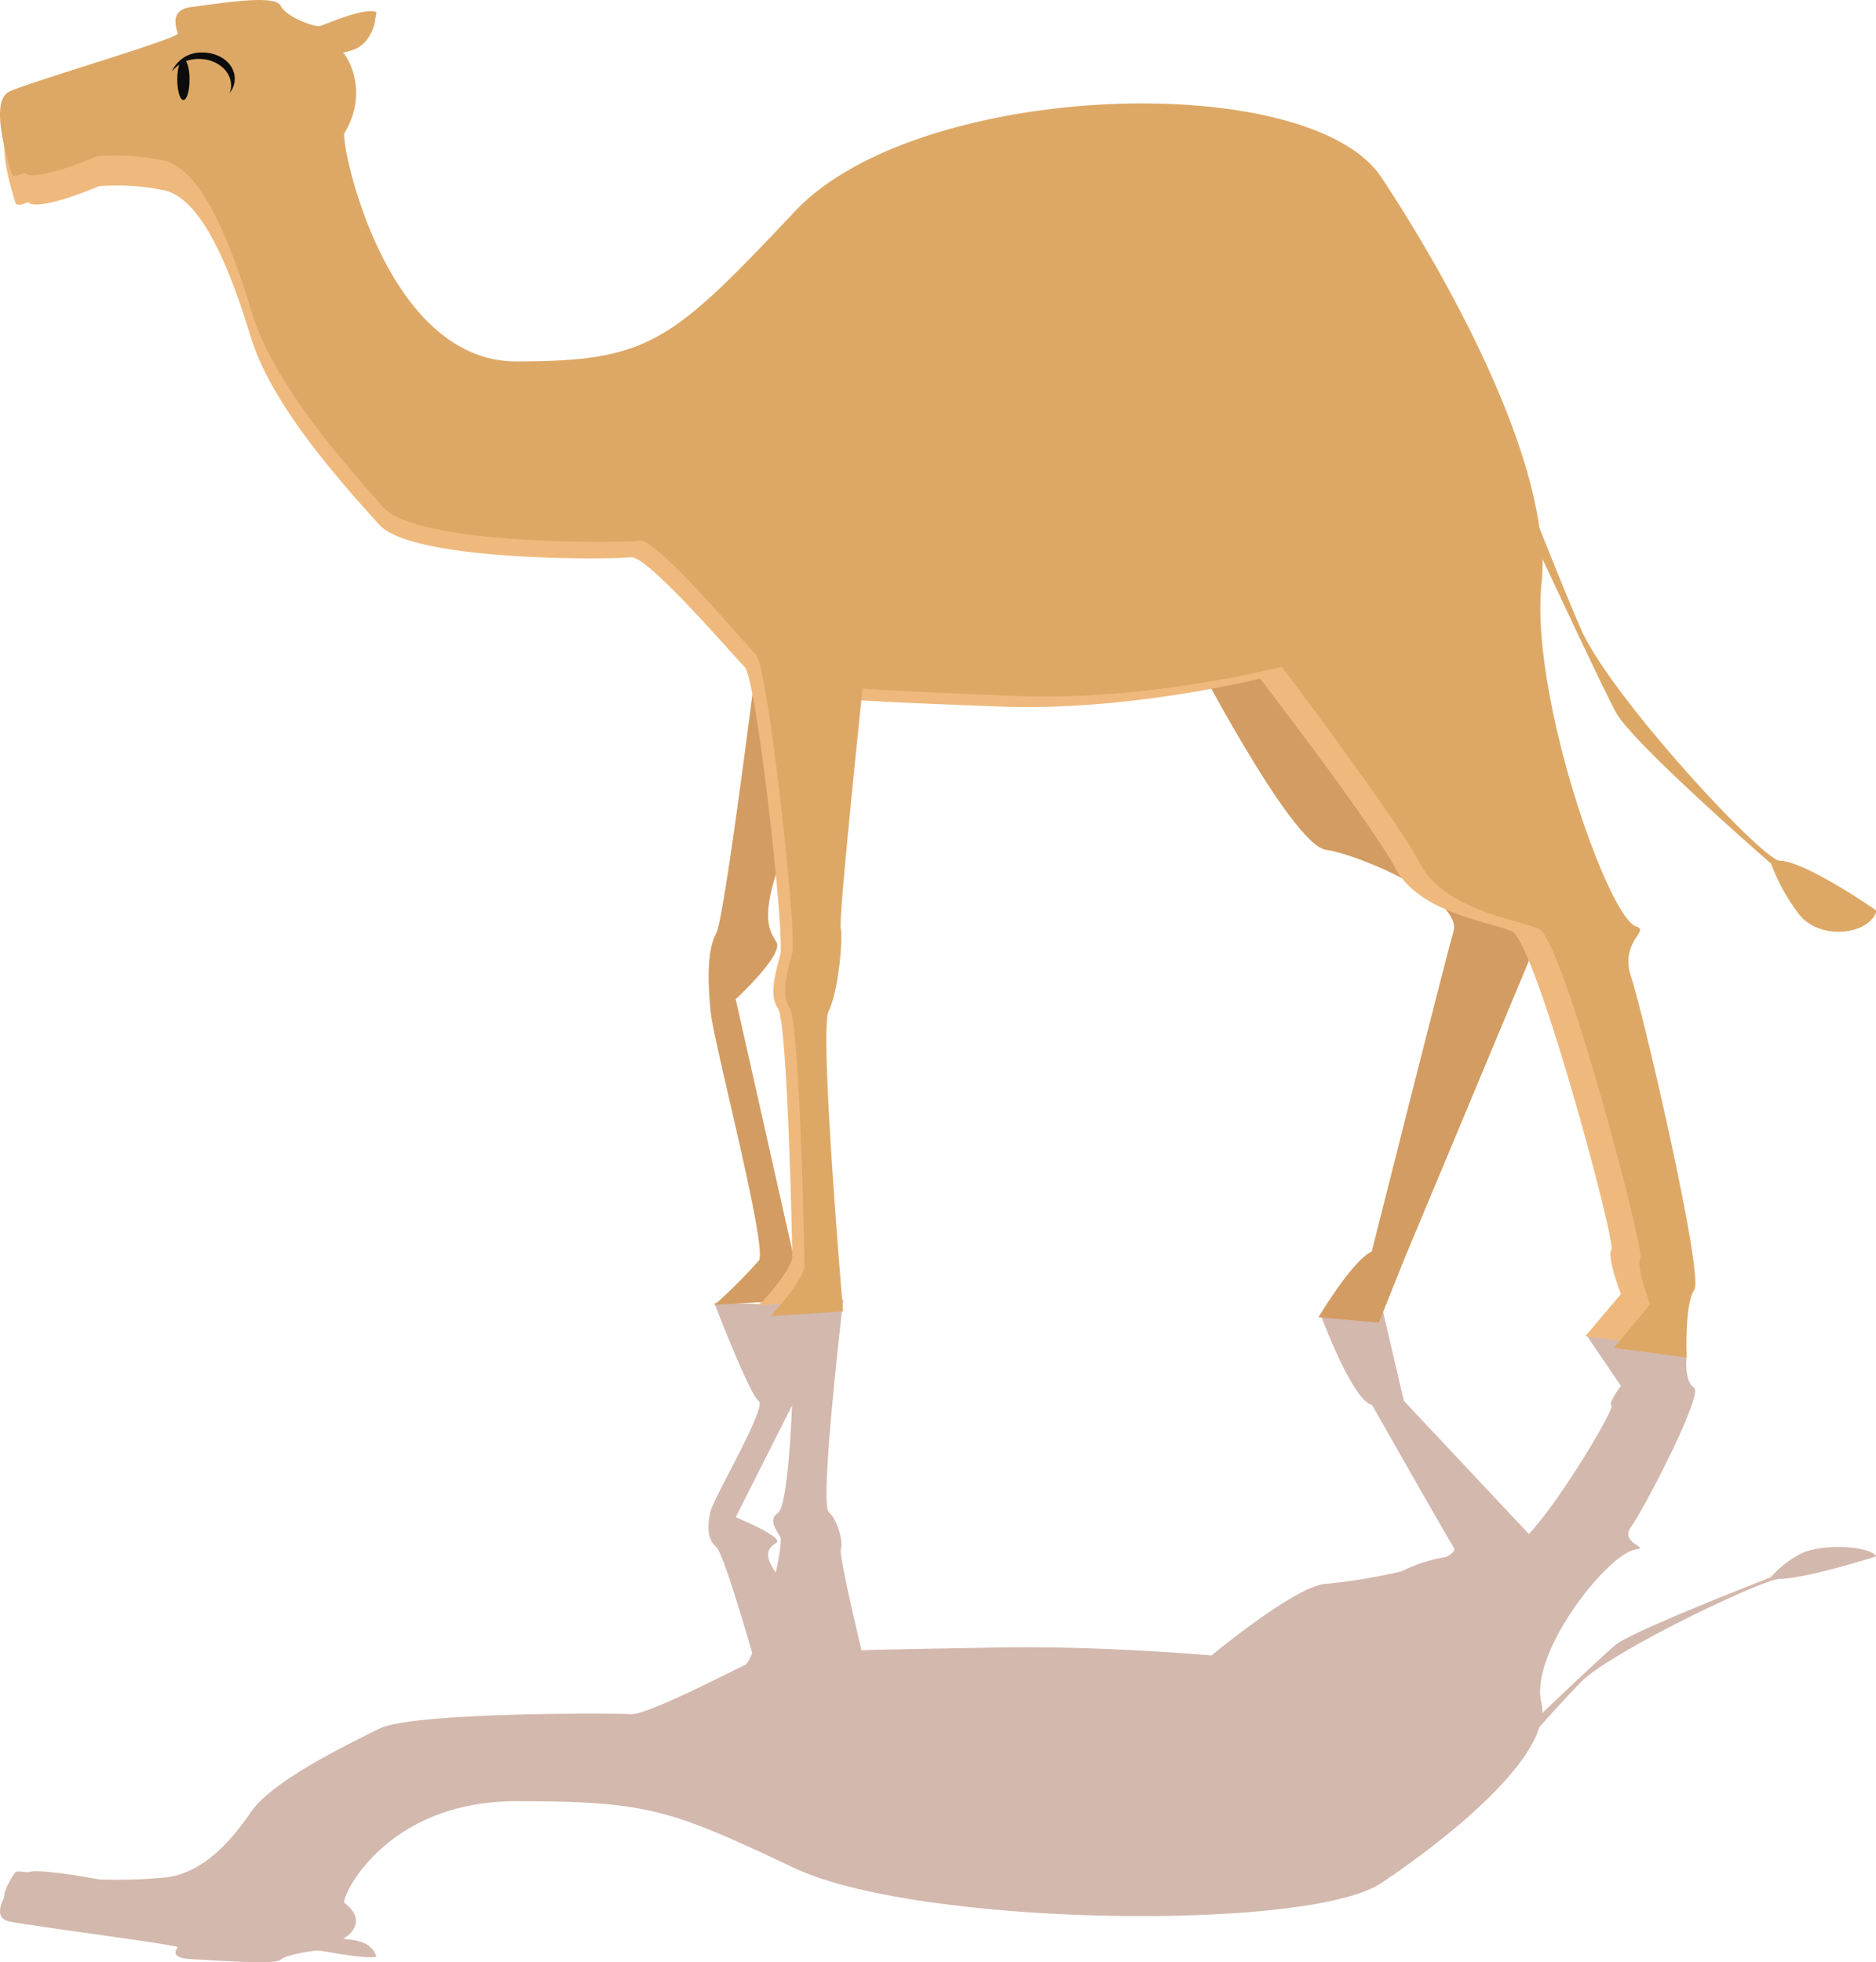 <svg xmlns="http://www.w3.org/2000/svg" viewBox="0 0 249.89 261.32"><defs><style>.cls-1{fill:#d3b8ae;}.cls-2{fill:#d39c62;}.cls-3{fill:#efb97d;}.cls-4{fill:#dda866;}.cls-5{fill:#0c0c0c;}</style></defs><title>Fichier 4</title><g id="Calque_2" data-name="Calque 2"><g id="ANINMAL"><path class="cls-1" d="M237.1,210.26c-2.29,0-22.62,9.77-26.51,13.74-1.44,1.47-3.51,3.74-5.54,6-2,6.56-12.85,15.29-21.09,20.79-9.68,6.47-61.64,5.75-78.1-2s-19.37-8.92-37.12-8.92-23.52,13.26-22.85,13.56c3.06,2.31.73,4.32-.2,4.77,1.48.13,2.89.33,3.76,1.21a1.51,1.51,0,0,1,.44.6,3.18,3.18,0,0,1,.26.59c-1.73.3-6.92-.77-7.59-.83s-4.45.53-5.19,1.21-7.9.14-11.91-.08c-3-.17-1.92-1.28-1.79-1.58s-19.56-2.84-22.42-3.43c-1.75-.36-1.34-1.92-.71-3.18,0-1.3,1.35-3.11,1.48-3.36s1.71,0,1.71,0c1.26-.62,9.45.94,9.45.94a68.87,68.87,0,0,0,8.54-.23c5.06-.42,8.86-4.58,11.7-8.74s12.65-8.88,17.08-11.1,31.31-2.08,33.52-1.94,13.6-5.83,15.18-6.52c.28-.12.64-.72,1-1.62-1.48-5.09-4-13.51-4.83-14.17-1.18-.95-1.18-2.85-.71-4.74s7.58-13.92,6.4-14.66-5.92-13.07-5.92-13.07l6.37.17-.44-.21,3,.08c-.79-.42-1.42-.72-1.42-.72l9.68.29s-3.22,27.11-1.93,28.26,1.93,4.31,1.61,4.88,2.08,10.7,2.74,13.52c2.28-.07,7.5-.19,18.62-.37,10.65-.17,21.43.52,28,1.06,4.36-3.53,12-9.31,15.23-9.53a74.54,74.54,0,0,0,10.11-1.68,20.27,20.27,0,0,1,5.93-1.9c.84-.44,1.25-.87,1-1.27-1.18-1.9-10.89-19-10.89-19-2.6-.52-6.78-11.85-6.78-11.85l7.73-2.79L187,186.55l16.65,17.74c4.33-4.64,11.48-16.75,11-17.09s1.26-2.64,1.26-2.64l-4.51-6.63,4.61-.27-.81-.43,9.45,3.56s-.32,3.16,1,4-6.78,16.39-8.39,18.55,2.58,2.73.64,3c-3.78.56-14.2,13.8-12.58,20.41a5.22,5.22,0,0,1,.12,1.38c3.7-3.51,8.46-8,9.76-9.08,2.22-1.84,20.68-9,20.68-9a13.12,13.12,0,0,1,3.55-2.89c2.74-1.74,9.6-1.33,10.51.1C245.32,208.73,239.38,210.26,237.1,210.26ZM98,202.05s6.39,2.64,5.44,3.37c-.74.58-2.06,1.22-.1,4,.52-2.44.8-4.37.59-4.74-.63-1.11-1.58-2.36-.31-3.19s1.8-12,1.88-14.31Z"/><path class="cls-2" d="M101.32,83.81s-4.73,38.36-5.92,40.49-1.18,6.39-.71,10.65,7.58,31.25,6.4,32.91a69.57,69.57,0,0,1-5.92,5.92l11.83-.71-9-40s6.39-5.92,5.44-7.58-2.84-3.55,2.37-15.39S101.32,83.81,101.32,83.81Z"/><path class="cls-2" d="M158.14,85.71s13.73,26.75,18.47,27.46,18.23,6.63,17,10.89-10.89,42.61-10.89,42.61c-2.6,1.19-7.1,8.76-7.1,8.76l8.05.71,3.31-8.28,19.89-47.59L169,83.58Z"/><path class="cls-3" d="M13.18,24.8S5,28.3,3.73,26.91c0,0-1.51.8-1.71,0S-1,17.76,1.76,16.47s22.1-6.8,22-7.44-1.15-3,1.76-3.41c3.92-.49,11-1.67,11.67-.19s2.68.92,3.33.79S48.25,2,50,2.68C49.36,6.85,45,7.05,43.06,7.43A9.48,9.48,0,0,1,44,18.2c-.65.64,6.52,33,23.91,33s20.24-2.49,36.37-19.31,67-18.37,76.53-4.36,22.45,37.69,20.87,52,8.62,43,12.33,44.22c1.9.62-2.21,1.87-.63,6.54s9.49,38.31,8.22,40.18-.94,8.72-.94,8.72l-9.49-1.25,4.74-5.6s-1.9-5-1.26-5.92S204.51,125.29,201.35,124s-12.34-2.49-15.5-8.41-18-25.22-18-25.22-17.39,4.36-34.47,3.73-20.23-.93-20.23-.93S110,122.8,110.27,124s-.32,8.1-1.58,10.59,1.9,38.62,1.9,38.62l-9.49.63s4.43-4.68,4.43-6.54-.64-31.15-1.9-33-.32-4.67.31-7.16-3.16-36.75-4.74-38.31S86.24,73.9,84,74.21s-29.09.62-33.52-4.36S36.27,54.28,33.42,44.93s-6.64-18.68-11.7-19.62A31.3,31.3,0,0,0,13.18,24.8Z"/><path class="cls-4" d="M237.1,114.63c-2.29,0-22.62-21.94-26.51-30.85-1.44-3.3-3.51-8.4-5.54-13.5C203,55.56,192.2,36,184,23.61c-9.68-14.53-61.64-12.91-78.1,4.52s-19.37,20-37.12,20S45.22,18.38,45.89,17.71C49,12.52,46.62,8,45.69,7c2-.4,3.86-1.07,4.46-5.39-1.73-.67-6.92,1.73-7.59,1.86S38.11,2.28,37.37.75,29.47.43,25.46.94c-3,.38-1.92,2.87-1.79,3.53S4.11,10.86,1.25,12.19,1.31,22.1,1.51,23s1.75,0,1.75,0c1.28,1.44,9.64-2.19,9.64-2.19a31.25,31.25,0,0,1,8.72.53c5.16,1,9,10.65,11.94,20.33S46.47,62.34,51,67.5,82.94,72.34,85.2,72s13.88,13.56,15.49,15.17,5.49,37.12,4.85,39.7-1.62,5.49-.33,7.42,1.94,32.28,1.94,34.21-4.52,6.78-4.52,6.78l9.68-.64s-3.22-37.44-1.93-40,1.93-9.68,1.61-11,2.91-31.95,2.91-31.95,3.22.32,20.65,1,35.18-3.88,35.18-3.88,15.17,20,18.4,26.15,12.59,7.42,15.81,8.71,14.2,42.93,13.56,43.9,1.29,6.13,1.29,6.13L215,179.5l9.68,1.29s-.32-7.1,1-9-6.78-36.79-8.39-41.63,2.58-6.14.64-6.78c-3.78-1.26-14.2-31-12.58-45.83a26.1,26.1,0,0,0,.12-3.1c3.7,7.89,8.46,18,9.76,20.39,2.22,4.13,20.68,20.17,20.68,20.17a26,26,0,0,0,3.55,6.51c2.74,3.88,9.6,3,10.51-.23C245.32,118.05,239.38,114.63,237.1,114.63Z"/><path class="cls-5" d="M26.49,7.85c2.37,0,4.29,1.57,4.29,3.52a2.81,2.81,0,0,1-.18,1,3,3,0,0,0,.67-1.89C31.27,8.53,29.35,7,27,7a4.25,4.25,0,0,0-4.11,2.52A4.55,4.55,0,0,1,26.49,7.85Z"/><ellipse class="cls-5" cx="24.43" cy="10.6" rx="0.82" ry="2.72"/></g></g></svg>